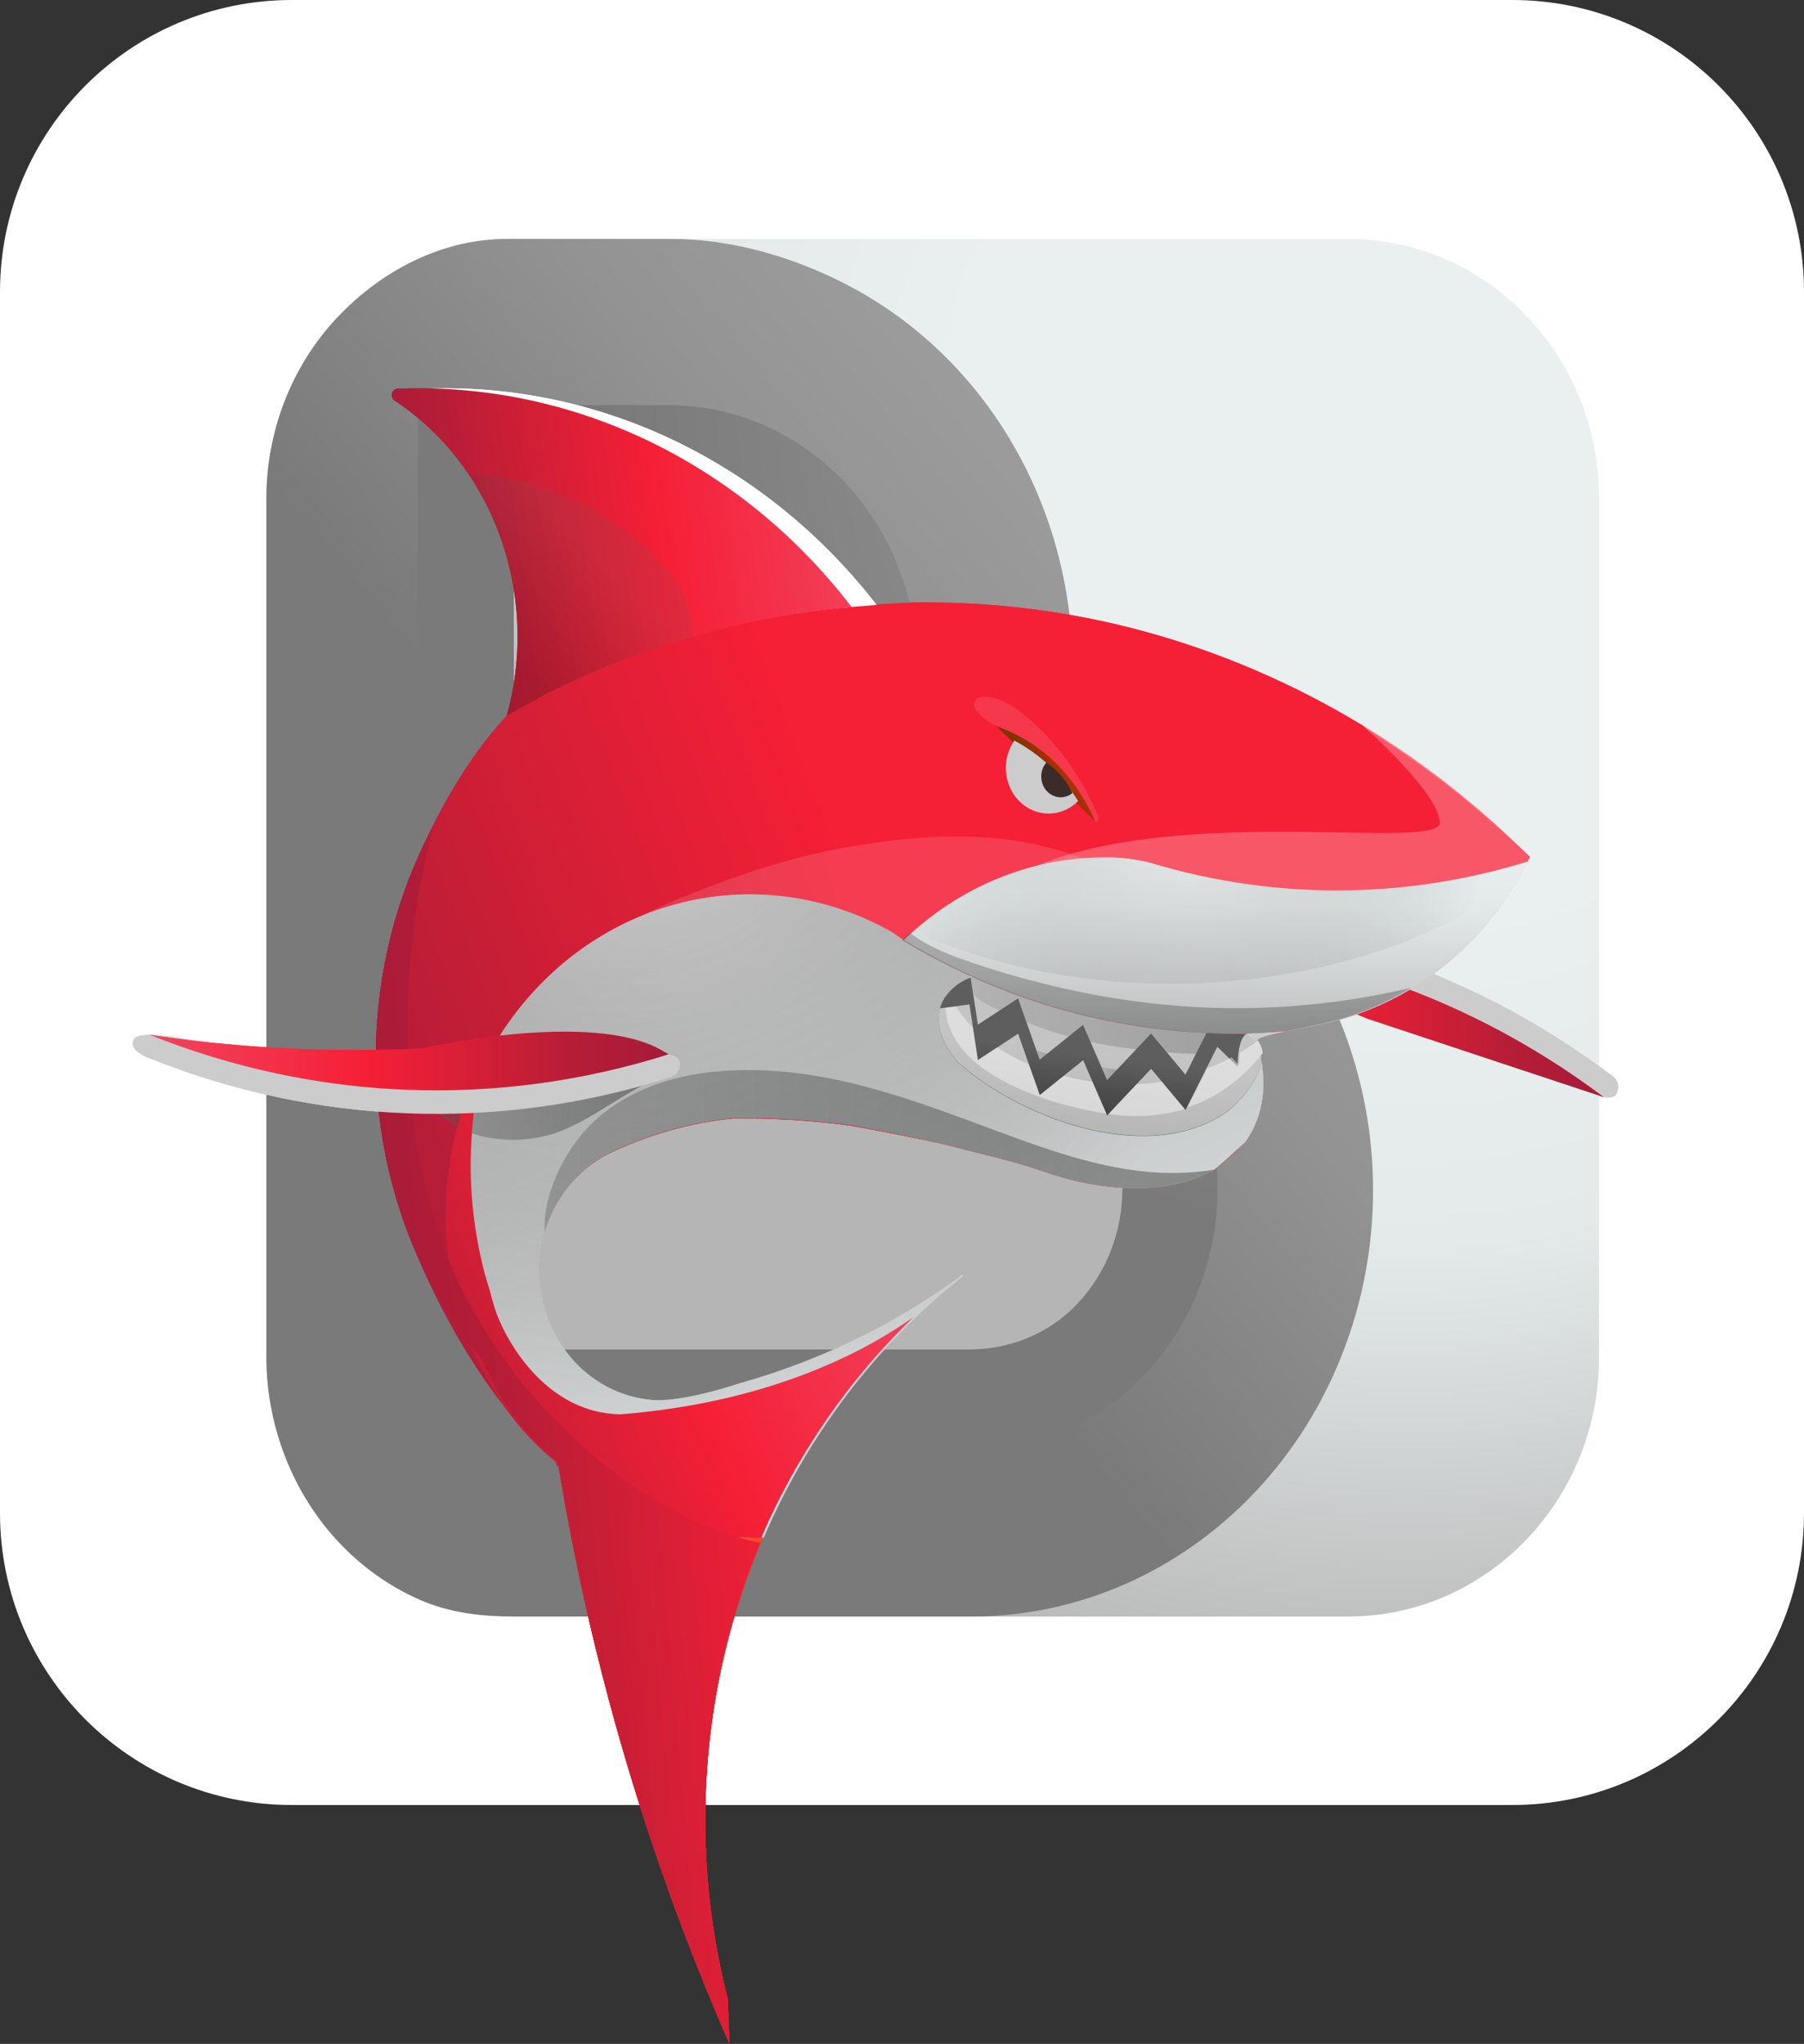 <svg width="68" height="77" viewBox="0 0 68 77" fill="none" xmlns="http://www.w3.org/2000/svg">
<rect x="0" y="0" width="68" height="77" fill="#333333" stroke="none"/>
<path d="M0 11C0 4.925 4.925 0 11 0H57C63.075 0 68 4.925 68 11V57C68 63.075 63.075 68 57 68H11C4.925 68 0 63.075 0 57V11Z" fill="white"/>
<path d="M50.808 9H19.509C14.28 9 10.041 13.38 10.041 18.782V51.118C10.041 56.52 14.28 60.9 19.509 60.9H50.808C56.037 60.9 60.276 56.52 60.276 51.118V18.782C60.276 13.38 56.037 9 50.808 9Z" fill="url(#paint0_radial_11_4594)"/>
<path d="M51.757 44.839C51.757 49.095 50.165 53.178 47.329 56.189C44.493 59.201 40.645 60.895 36.632 60.9H19.395C18.166 60.9 16.957 60.767 15.821 60.268C14.685 59.77 13.653 59.038 12.783 58.116C11.914 57.194 11.224 56.1 10.754 54.895C10.283 53.69 10.041 52.399 10.041 51.095V18.792C10.041 16.232 11.001 13.776 12.708 11.965C14.415 10.155 16.7 9 19.115 9C21.164 9 23.222 9 25.27 9C27.58 9.002 29.882 9.665 31.956 10.744C34.03 11.824 35.844 13.392 37.259 15.329C38.674 17.266 39.653 19.521 40.12 21.921C40.587 24.32 40.531 26.801 39.955 29.174C43.306 29.979 46.299 31.968 48.443 34.814C50.588 37.66 51.756 41.196 51.757 44.839Z" fill="url(#paint1_linear_11_4594)"/>
<path d="M36.524 34.903H26.723C29.046 34.501 31.14 33.191 32.589 31.232C34.038 29.274 34.735 26.811 34.541 24.334C34.347 21.858 33.277 19.549 31.544 17.868C29.81 16.187 27.54 15.257 25.187 15.264H25.17H15.738V50.586C15.738 51.116 15.837 51.641 16.029 52.13C16.221 52.62 16.503 53.065 16.858 53.44C17.213 53.814 17.634 54.111 18.098 54.314C18.562 54.517 19.059 54.621 19.561 54.621C25.2 54.621 30.842 54.621 36.481 54.621C38.963 54.621 41.398 53.628 43.154 51.774C44.909 49.921 45.895 47.407 45.895 44.786C45.895 42.165 44.909 39.651 43.154 37.797C41.398 35.944 39.007 34.903 36.524 34.903Z" fill="url(#paint2_radial_11_4594)"/>
<path d="M42.307 44.794C42.307 46.414 41.698 47.968 40.613 49.114C39.529 50.26 38.058 50.837 36.524 50.839H19.367V38.68H36.524C38.052 38.692 39.553 39.341 40.629 40.487C41.705 41.633 42.308 43.181 42.307 44.794Z" fill="url(#paint3_radial_11_4594)"/>
<path d="M25.209 19.045H19.367V31.286L25.166 31.267C26.701 31.273 28.175 30.634 29.264 29.492C30.353 28.35 30.967 26.798 30.972 25.177C30.977 23.556 30.373 22 29.291 20.85C28.209 19.7 26.739 19.051 25.204 19.046L25.209 19.045Z" fill="url(#paint4_radial_11_4594)"/>
<path d="M20.51 23.975C20.511 24.985 20.374 25.99 20.105 26.958C24.126 24.654 28.553 23.262 33.106 22.872C31.126 20.292 28.631 18.214 25.803 16.788C22.975 15.362 19.884 14.623 16.755 14.627C16.238 14.627 15.725 14.646 15.217 14.686C16.813 15.57 18.15 16.904 19.084 18.542C20.017 20.18 20.51 22.059 20.51 23.975Z" fill="white"/>
<path d="M57.1 31.737C52.697 27.523 47.313 24.642 41.509 23.393C40.531 23.183 39.538 23.019 38.529 22.903C38.015 22.843 37.496 22.796 36.973 22.761C36.286 22.716 35.594 22.694 34.896 22.694H34.498C33.658 22.732 32.857 22.773 32.074 22.834L32.025 22.755C27.529 23.162 23.159 24.544 19.184 26.817L19.163 26.896C19.117 27.061 19.068 27.224 19.015 27.384C17.477 29.018 16.257 30.959 15.425 33.096C14.594 35.233 14.167 37.524 14.169 39.837C14.169 40.237 14.181 40.634 14.206 41.027C14.294 42.443 14.544 43.841 14.948 45.193C15.08 45.632 15.227 46.063 15.39 46.486C16.051 48.211 16.965 49.813 18.099 51.232C18.764 52.749 19.769 54.069 21.027 55.075C21.223 56.284 21.444 57.484 21.688 58.677C22.676 63.522 24.054 68.267 25.805 72.861C26.336 74.258 26.9 75.637 27.498 77C27.472 76.466 27.451 75.93 27.434 75.394C27.434 75.37 27.434 75.347 27.434 75.323C26.157 70.355 26.317 65.092 27.893 60.222C29.469 55.352 32.389 51.101 36.27 48.025C34.259 49.507 32.065 50.685 29.749 51.524C29.108 51.758 28.457 51.967 27.795 52.151C27.795 52.151 26.104 52.736 24.837 52.77C23.803 52.751 22.805 52.361 22.005 51.664C21.205 50.967 20.649 50.003 20.428 48.928C20.206 47.853 20.331 46.73 20.783 45.74C21.235 44.751 21.988 43.952 22.919 43.474L22.979 43.445L23.057 43.407L23.142 43.367C24.562 42.706 26.074 42.29 27.618 42.137C27.759 42.137 27.902 42.137 28.043 42.137C28.397 42.137 28.76 42.137 29.115 42.156C30.112 42.192 31.094 42.275 32.061 42.407C32.937 42.561 35.36 43.025 36.133 43.248C36.766 43.425 38.104 43.706 39.259 44.106L39.834 44.294C42.16 44.998 44.347 44.9 45.811 44.029C46.187 43.72 46.552 43.391 46.907 43.051C47.022 42.898 47.124 42.733 47.212 42.561C47.705 41.594 47.732 40.441 47.373 39.247C47.362 39.21 47.373 39.195 47.373 39.195C47.524 38.973 48.919 38.818 49.474 38.648C51.21 38.339 52.855 37.603 54.278 36.498C55.7 35.394 56.861 33.951 57.667 32.284L57.1 31.737Z" fill="url(#paint5_linear_11_4594)"/>
<path opacity="0.13" d="M45.349 34.276C43.285 33.305 41.226 32.295 39.006 31.808C36.727 31.306 34.321 31.509 32.038 31.898C29.925 32.259 27.922 32.921 25.924 33.723C25.171 34.013 24.434 34.352 23.72 34.739C23.391 34.915 23.074 35.114 22.771 35.337V40.434H45.551V34.371L45.349 34.276Z" fill="white"/>
<path d="M20.814 54.894C20.884 54.954 20.955 55.02 21.027 55.071C21.223 56.28 21.444 57.481 21.688 58.673C22.677 63.518 24.054 68.263 25.805 72.858C26.336 74.254 26.9 75.633 27.498 76.996C27.472 76.462 27.451 75.927 27.434 75.39C27.434 75.366 27.434 75.343 27.434 75.32C26.554 71.891 26.352 68.306 26.843 64.79C27.334 61.275 28.505 57.907 30.284 54.899L20.814 54.894Z" fill="url(#paint6_linear_11_4594)"/>
<path d="M45.791 44.046C46.183 43.723 46.564 43.38 46.932 43.026C47.04 42.88 47.136 42.724 47.22 42.561C47.711 41.598 47.741 40.449 47.384 39.259V39.247L47.392 39.181C47.51 39.055 48.047 38.944 48.57 38.843C47.935 38.891 47.156 38.94 46.632 38.94C42.222 38.949 37.887 37.733 34.053 35.413L33.636 35.124C31.513 33.916 29.087 33.456 26.703 33.808C24.32 34.16 22.102 35.306 20.369 37.083C18.635 38.859 17.474 41.174 17.053 43.697C16.632 46.219 16.972 48.818 18.024 51.122C18.051 51.158 18.079 51.193 18.108 51.228C18.369 51.825 18.685 52.392 19.05 52.923C19.609 53.74 20.279 54.464 21.039 55.071L21.06 55.197C23.092 56.97 25.64 57.938 28.267 57.933C28.442 57.933 28.621 57.933 28.787 57.919C28.905 57.641 29.008 57.418 29.039 57.347C29.105 57.207 29.259 56.886 29.326 56.742C31.006 53.34 33.381 50.382 36.277 48.088L36.284 48.009C34.273 49.491 32.078 50.669 29.762 51.508C29.123 51.741 28.471 51.95 27.808 52.135C27.808 52.135 26.119 52.719 24.851 52.753C23.817 52.735 22.819 52.346 22.019 51.649C21.219 50.952 20.663 49.988 20.441 48.913C20.219 47.838 20.344 46.714 20.796 45.724C21.248 44.734 22.001 43.936 22.932 43.458L22.993 43.429L23.071 43.391L23.156 43.351C24.577 42.689 26.088 42.274 27.632 42.121H28.056C28.416 42.121 28.774 42.127 29.13 42.139C30.126 42.175 31.11 42.259 32.081 42.39C32.958 42.544 35.36 43.025 36.142 43.248L36.377 43.311C37.069 43.489 38.24 43.751 39.264 44.106L39.841 44.294C42.153 44.994 44.327 44.906 45.791 44.046Z" fill="url(#paint7_linear_11_4594)"/>
<path opacity="0.53" d="M45.791 44.046C46.183 43.723 46.564 43.38 46.932 43.026C47.04 42.88 47.136 42.724 47.22 42.561C47.711 41.598 47.741 40.449 47.384 39.259V39.247L47.392 39.181C47.51 39.055 48.047 38.944 48.57 38.843C47.935 38.891 47.156 38.94 46.632 38.94C42.222 38.949 37.887 37.733 34.053 35.413L33.636 35.124C31.513 33.916 29.087 33.456 26.703 33.808C24.32 34.16 22.102 35.306 20.369 37.083C18.635 38.859 17.474 41.174 17.053 43.697C16.632 46.219 16.972 48.818 18.024 51.122C18.051 51.158 18.079 51.193 18.108 51.228C18.369 51.825 18.685 52.392 19.05 52.923C19.609 53.74 20.279 54.464 21.039 55.071L21.06 55.197C23.092 56.97 25.64 57.938 28.267 57.933C28.442 57.933 28.621 57.933 28.787 57.919C28.905 57.641 29.008 57.418 29.039 57.347C29.105 57.207 29.259 56.886 29.326 56.742C31.006 53.34 33.381 50.382 36.277 48.088L36.284 48.009C34.273 49.491 32.078 50.669 29.762 51.508C29.123 51.741 28.471 51.95 27.808 52.135C27.808 52.135 26.119 52.719 24.851 52.753C23.817 52.735 22.819 52.346 22.019 51.649C21.219 50.952 20.663 49.988 20.441 48.913C20.219 47.838 20.344 46.714 20.796 45.724C21.248 44.734 22.001 43.936 22.932 43.458L22.993 43.429L23.071 43.391L23.156 43.351C24.577 42.689 26.088 42.274 27.632 42.121H28.056C28.416 42.121 28.774 42.127 29.13 42.139C30.126 42.175 31.11 42.259 32.081 42.39C32.958 42.544 35.36 43.025 36.142 43.248L36.377 43.311C37.069 43.489 38.24 43.751 39.264 44.106L39.841 44.294C42.153 44.994 44.327 44.906 45.791 44.046Z" fill="url(#paint8_radial_11_4594)"/>
<path d="M59.56 40.905C60.055 41.334 60.795 41.485 60.931 41.212C61.167 40.745 60.719 40.491 60.719 40.491C55.244 36.381 48.654 34.294 41.958 34.549C41.958 34.549 41.015 34.54 41.2 35.065C41.385 35.589 44.64 35.929 44.64 35.929C44.64 35.929 48.859 35.969 52.062 37.025C55.265 38.081 58.475 39.965 59.56 40.905Z" fill="#CCCCCC"/>
<path d="M60.453 41.33C54.977 37.219 48.386 35.132 41.689 35.388C44.473 35.941 47.213 36.721 49.885 37.722C50.45 37.933 51.01 38.153 51.565 38.383" fill="url(#paint9_linear_11_4594)"/>
<path d="M19.512 23.975C19.512 24.985 19.374 25.99 19.103 26.958C23.125 24.654 27.552 23.262 32.104 22.872C30.125 20.292 27.631 18.215 24.803 16.788C21.976 15.362 18.886 14.624 15.757 14.627C15.499 14.627 15.243 14.632 14.989 14.642C14.94 14.642 14.893 14.659 14.854 14.691C14.815 14.723 14.787 14.767 14.773 14.817C14.76 14.867 14.762 14.921 14.78 14.97C14.798 15.018 14.83 15.059 14.871 15.087C16.291 16.026 17.462 17.335 18.274 18.891C19.086 20.446 19.512 22.196 19.512 23.975Z" fill="url(#paint10_linear_11_4594)"/>
<path d="M36.641 36.808C37.407 37.151 38.19 37.456 38.99 37.722C41.443 38.532 43.997 38.942 46.565 38.94C46.697 38.94 46.847 38.94 47.006 38.931C48.22 39.779 47.087 41.167 46.347 41.816C43.493 43.93 38.701 42.292 36.146 40.06C36.146 40.06 34.866 38.773 35.61 37.584C35.867 37.215 36.228 36.942 36.641 36.808Z" fill="url(#paint11_linear_11_4594)"/>
<path opacity="0.63" d="M36.862 39.936L38.376 38.944L39.194 41.255L40.828 39.941L41.734 42.021L43.39 40.265L44.686 41.817L45.886 39.434L46.655 40.186C46.655 40.186 46.623 39.171 46.982 38.947C47.083 38.885 47.312 39.198 47.398 39.33C47.895 40.165 46.979 41.256 46.348 41.807C43.494 43.921 38.703 42.283 36.147 40.051C36.147 40.051 35.145 39.048 35.431 37.987L36.543 37.84L36.862 39.936Z" fill="white"/>
<g opacity="0.63">
<path d="M38.997 37.723C41.099 38.417 43.277 38.818 45.477 38.915L44.684 40.485L43.388 38.934L41.731 40.689L40.825 38.608L39.191 39.922L38.374 37.611L36.86 38.602L36.579 36.774C37.367 37.132 38.173 37.448 38.997 37.723Z" fill="white"/>
</g>
<path d="M41.277 30.931C40.926 30.091 40.415 29.34 39.775 28.725C39.134 28.109 38.38 27.644 37.56 27.359" fill="url(#paint12_linear_11_4594)"/>
<path opacity="0.25" d="M57.1 31.737C55.343 30.06 53.424 28.585 51.375 27.339C51.675 27.622 54.194 29.862 54.274 30.976C54.354 32.09 44.742 30.289 39.088 32.606C33.433 34.924 54.798 35.463 54.664 35.827C54.592 36.019 54.509 36.206 54.416 36.386C55.774 35.296 56.885 33.893 57.665 32.283L57.1 31.737Z" fill="white"/>
<path d="M39.078 37.723C37.337 37.147 35.658 36.372 34.073 35.413C36.149 33.408 38.852 32.298 41.656 32.3C41.746 32.3 41.837 32.3 41.927 32.3C42.505 32.32 43.079 32.415 43.635 32.584C44.313 32.784 45.001 32.951 45.7 33.086C49.658 33.869 53.734 33.651 57.599 32.45C56.784 34.074 55.63 35.478 54.225 36.552C52.821 37.627 51.203 38.344 49.497 38.648C49.28 38.713 48.937 38.773 48.589 38.843C47.954 38.891 47.175 38.94 46.651 38.94C44.084 38.943 41.53 38.533 39.078 37.723Z" fill="url(#paint13_linear_11_4594)"/>
<path opacity="0.51" d="M36.368 35.832C37.371 36.169 38.394 36.436 39.431 36.631C42.816 37.257 46.282 37.201 49.648 36.468C52.346 35.885 54.949 34.818 57.222 33.17C57.358 32.938 57.487 32.7 57.609 32.459C53.745 33.66 49.669 33.878 45.711 33.094C45.013 32.956 44.324 32.789 43.646 32.593C43.089 32.424 42.516 32.329 41.938 32.309C41.848 32.309 41.757 32.309 41.666 32.309C39.044 32.307 36.503 33.278 34.48 35.054C35.047 35.419 35.75 35.625 36.368 35.832Z" fill="url(#paint14_radial_11_4594)"/>
<path opacity="0.4" d="M45.399 37.955C43.329 37.859 41.273 37.551 39.259 37.036C38.287 36.794 37.325 36.511 36.377 36.176C35.643 35.916 34.916 35.627 34.293 35.134C34.192 35.225 34.09 35.318 33.991 35.413C37.825 37.733 42.161 38.948 46.571 38.94C47.095 38.94 47.874 38.891 48.51 38.843C48.863 38.777 49.2 38.718 49.417 38.648C50.744 38.414 52.021 37.928 53.187 37.213C50.632 37.816 48.014 38.065 45.399 37.955Z" fill="url(#paint15_linear_11_4594)"/>
<path opacity="0.36" d="M43.329 44.153C41.009 43.951 38.852 43.074 36.67 42.272C34.291 41.394 31.86 40.547 29.332 40.356C27.244 40.199 24.973 40.425 23.158 41.635C22.305 42.204 21.607 43.002 21.134 43.949C20.772 44.674 20.48 45.549 20.535 46.388C20.725 45.754 21.035 45.167 21.445 44.664C21.855 44.161 22.357 43.752 22.92 43.462L22.981 43.434L23.059 43.396L23.144 43.356C24.565 42.694 26.076 42.279 27.62 42.126H28.045C28.404 42.126 28.762 42.132 29.118 42.144C30.114 42.18 31.098 42.264 32.069 42.395C32.947 42.549 35.36 43.025 36.142 43.248L36.377 43.311C37.069 43.489 38.24 43.751 39.264 44.106L39.841 44.294C42.13 44.986 44.285 44.902 45.749 44.069C44.948 44.195 44.136 44.224 43.329 44.153Z" fill="url(#paint16_linear_11_4594)"/>
<path opacity="0.43" d="M40.096 40.53L39.194 41.255L38.777 40.086C38.363 39.914 37.965 39.704 37.586 39.459L36.859 39.936L36.672 38.719C36.431 38.478 36.217 38.209 36.033 37.917L35.634 37.969C35.73 39.264 36.722 40.128 37.74 40.682C38.931 41.33 40.326 41.737 41.645 41.944L41.698 41.951L41.179 40.757C40.831 40.701 40.465 40.627 40.096 40.53Z" fill="white"/>
<path opacity="0.43" d="M42.841 40.847L41.789 41.964C42.748 42.114 43.724 42.053 44.66 41.786L43.795 40.75C43.479 40.8 43.161 40.833 42.841 40.847Z" fill="white"/>
<g opacity="0.18">
<path d="M37.574 38.019L37.679 38.069L38.376 37.613L38.696 38.516C38.837 38.572 38.978 38.626 39.122 38.679C39.505 38.817 39.893 38.94 40.285 39.048L40.828 38.61L41.107 39.25C41.555 39.349 42.007 39.428 42.461 39.487L42.826 39.533L43.39 38.934L43.986 39.647C44.349 39.676 44.713 39.696 45.077 39.705L45.476 38.915C43.277 38.818 41.099 38.417 38.997 37.723C38.173 37.45 37.368 37.134 36.581 36.776L36.684 37.444C36.911 37.722 37.264 37.87 37.574 38.019Z" fill="url(#paint17_linear_11_4594)"/>
<path d="M42.056 40.292C41.876 40.266 41.702 40.236 41.522 40.204L41.734 40.693L42.105 40.298L42.056 40.292Z" fill="url(#paint18_linear_11_4594)"/>
<path d="M39.065 39.562L39.194 39.925L39.474 39.699C39.337 39.655 39.201 39.61 39.065 39.562Z" fill="url(#paint19_linear_11_4594)"/>
</g>
<path opacity="0.36" d="M24.746 40.14C24.255 39.96 23.735 39.764 23.342 39.407H16.309V41.705C17.402 43.042 19.597 43.193 21.07 42.636C22.068 42.26 22.955 41.601 23.89 41.073L25.195 40.327V40.287C25.044 40.237 24.895 40.19 24.746 40.14Z" fill="url(#paint20_linear_11_4594)"/>
<path opacity="0.15" d="M26.081 23.994C26.121 22.714 25.434 21.644 24.549 20.805C23.48 19.813 22.245 19.044 20.909 18.536C19.889 18.137 18.768 17.835 17.667 17.874C18.54 19.172 19.123 20.665 19.372 22.239C19.62 23.813 19.529 25.427 19.103 26.958C21.316 25.691 23.657 24.697 26.081 23.994Z" fill="url(#paint21_linear_11_4594)"/>
<path d="M31.892 51.103C29.205 52.385 26.327 53.044 23.398 53.282C20.51 53.246 18.988 50.364 18.651 49.291C18.576 49.051 18.51 48.813 18.453 48.579C18.322 48.185 18.213 47.784 18.126 47.377C17.799 45.918 17.68 44.416 17.773 42.919C17.83 41.996 17.939 41.076 18.101 40.166C17.269 41.852 16.822 43.721 16.794 45.624C16.767 47.527 17.16 49.41 17.941 51.122L18.025 51.228C18.287 51.824 18.602 52.392 18.968 52.923L19.035 53.017C19.239 53.307 19.458 53.587 19.69 53.853L19.697 53.862C19.771 53.946 19.846 54.03 19.923 54.113L19.954 54.143C20.023 54.218 20.094 54.291 20.167 54.364L20.232 54.426C20.294 54.486 20.357 54.552 20.42 54.607C20.459 54.645 20.5 54.68 20.538 54.716C20.576 54.752 20.631 54.801 20.679 54.841C20.769 54.919 20.861 54.995 20.953 55.069L20.974 55.194C23.006 56.967 25.553 57.935 28.181 57.931C28.355 57.931 28.529 57.931 28.702 57.917C28.82 57.638 28.922 57.415 28.953 57.345L28.974 57.298L29 57.246L29.007 57.231C29.039 57.163 29.075 57.085 29.112 57.01L29.241 56.739C30.564 54.058 32.322 51.648 34.434 49.62C33.625 50.185 32.775 50.68 31.892 51.103Z" fill="url(#paint22_linear_11_4594)"/>
<path d="M27.434 75.382C27.434 75.358 27.434 75.336 27.434 75.312C25.97 69.606 26.401 63.536 28.655 58.13C26.151 57.573 23.852 56.194 21.904 54.438C19.826 52.568 18.053 50.199 16.939 47.546C15.691 44.576 15.29 41.181 15.38 37.952C15.426 35.617 15.756 33.298 16.364 31.054C16.177 31.4 15.999 31.755 15.834 32.116C14.734 34.517 14.164 37.154 14.168 39.825C14.168 40.226 14.18 40.623 14.205 41.016C14.293 42.431 14.543 43.83 14.947 45.182C15.079 45.621 15.226 46.052 15.389 46.475C16.05 48.2 16.964 49.802 18.098 51.221C18.763 52.738 19.768 54.058 21.026 55.063C21.222 56.273 21.442 57.473 21.687 58.665C22.675 63.51 24.053 68.256 25.804 72.85C26.335 74.246 26.899 75.626 27.497 76.989C27.471 76.454 27.45 75.919 27.433 75.382H27.434Z" fill="url(#paint23_linear_11_4594)"/>
<path d="M24.227 39.819C24.824 39.58 25.571 39.694 25.618 39.992C25.699 40.515 25.201 40.604 25.201 40.604C18.779 42.641 11.907 42.382 5.637 39.867C5.637 39.867 4.745 39.557 5.072 39.122C5.4 38.687 8.592 39.471 8.592 39.471C8.592 39.471 12.598 40.864 15.959 40.952C19.32 41.039 22.916 40.341 24.227 39.819Z" fill="#CCCCCC"/>
<path d="M24.952 39.573C22.286 38.026 15.893 39.496 15.893 39.496C15.299 39.525 14.703 39.544 14.103 39.552C11.271 39.594 8.441 39.403 5.636 38.981C11.907 41.496 18.779 41.755 25.201 39.719L24.952 39.573Z" fill="url(#paint24_linear_11_4594)"/>
<path d="M40.638 30.177C40.345 30.474 39.957 30.642 39.553 30.649C39.148 30.656 38.755 30.501 38.453 30.214C38.151 29.928 37.961 29.531 37.921 29.102C37.88 28.673 37.993 28.244 38.236 27.9C39.212 28.419 40.041 29.205 40.638 30.177Z" fill="#CCCCCC"/>
<path d="M40.426 29.877C40.28 29.995 40.098 30.051 39.916 30.033C39.734 30.015 39.564 29.926 39.441 29.782C39.317 29.638 39.248 29.45 39.248 29.255C39.248 29.061 39.317 28.873 39.44 28.729C39.858 29.013 40.198 29.409 40.426 29.877Z" fill="#3B2B29"/>
<path opacity="0.43" d="M47.416 39.205C47.197 39.368 46.971 39.52 46.737 39.657C46.72 39.813 46.713 39.971 46.716 40.128L46.419 39.835C46.121 39.993 45.814 40.132 45.5 40.251L44.764 41.71C45.172 41.583 45.565 41.404 45.934 41.178C46.565 40.783 47.128 40.274 47.596 39.674C47.58 39.531 47.534 39.393 47.46 39.272C47.449 39.25 47.433 39.228 47.416 39.205Z" fill="white"/>
<path opacity="0.11" d="M41.405 30.759C41.169 30.211 40.893 29.684 40.581 29.182C40.127 28.463 39.585 27.812 38.97 27.245C38.426 26.743 37.646 26.13 36.878 26.275C36.561 26.499 36.682 26.884 37.563 27.359C39.377 27.992 40.509 29.287 41.28 30.931C41.286 30.951 41.293 30.971 41.301 30.991H41.32L41.397 30.916C41.397 30.859 41.401 30.811 41.405 30.759Z" fill="white"/>
<path d="M20.51 23.975C20.511 24.985 20.374 25.99 20.105 26.958C24.126 24.654 28.553 23.262 33.106 22.872C31.126 20.292 28.631 18.214 25.803 16.788C22.975 15.362 19.884 14.623 16.755 14.627C16.238 14.627 15.725 14.646 15.217 14.686C16.813 15.57 18.15 16.904 19.084 18.542C20.017 20.18 20.51 22.059 20.51 23.975Z" fill="white"/>
<path d="M41.509 23.393C40.531 23.183 39.538 23.019 38.529 22.903C37.339 22.764 36.124 22.694 34.896 22.694C33.959 22.694 33.024 22.794 32.089 22.868C27.458 23.239 23.087 24.671 19.112 26.944C17.574 28.577 16.257 30.959 15.425 33.096C14.594 35.233 14.167 37.524 14.169 39.837C14.169 40.237 14.181 40.634 14.206 41.027C14.294 42.443 14.544 43.841 14.948 45.193C15.08 45.632 15.227 46.063 15.39 46.486C16.514 49.419 18.6 53.134 21.027 55.075C21.223 56.284 21.444 57.484 21.688 58.677C22.676 63.522 24.054 68.267 25.805 72.861C26.336 74.258 26.9 75.637 27.498 77C27.472 76.466 27.451 75.86 27.434 75.323C27.434 75.299 27.434 75.347 27.434 75.323C26.157 70.355 26.317 65.092 27.893 60.222C29.469 55.352 32.389 51.101 36.27 48.025C34.259 49.507 32.065 50.685 29.749 51.524C29.108 51.758 28.457 51.967 27.795 52.151C27.795 52.151 26.104 52.736 24.837 52.77C23.803 52.751 22.805 52.361 22.005 51.664C21.205 50.967 20.649 50.003 20.428 48.928C20.206 47.853 20.331 46.73 20.783 45.74C21.235 44.751 21.988 43.952 22.919 43.474C24.404 42.761 25.99 42.299 27.618 42.137C27.759 42.137 27.902 42.137 28.043 42.137C28.397 42.137 28.76 42.137 29.115 42.156C30.112 42.192 31.094 42.275 32.061 42.407C32.937 42.561 35.36 43.025 36.133 43.248C36.766 43.425 38.104 43.706 39.259 44.106L39.834 44.294C42.16 44.998 44.347 44.9 45.811 44.029C46.33 43.601 46.896 43.182 47.212 42.561C47.705 41.594 47.732 40.441 47.373 39.247C47.362 39.21 47.373 39.195 47.373 39.195C47.524 38.973 48.919 38.818 49.474 38.648C51.21 38.339 52.855 37.603 54.278 36.498C55.7 35.394 56.861 33.951 57.667 32.284C53.094 27.872 47.628 24.71 41.509 23.393Z" fill="url(#paint25_linear_11_4594)"/>
<path opacity="0.13" d="M45.349 34.276C43.285 33.305 41.226 32.295 39.006 31.808C36.727 31.306 34.321 31.509 32.038 31.898C29.925 32.259 27.922 32.921 25.924 33.723C25.171 34.013 24.434 34.352 23.72 34.739C23.391 34.915 23.074 35.114 22.771 35.337V40.434H45.551V34.371L45.349 34.276Z" fill="white"/>
<path d="M20.814 54.894C20.884 54.954 20.955 55.02 21.027 55.071C21.223 56.28 21.444 57.481 21.688 58.673C22.677 63.518 24.054 68.263 25.805 72.858C26.336 74.254 26.9 75.633 27.498 76.996C27.472 76.462 27.451 75.927 27.434 75.39C27.434 75.366 27.434 75.343 27.434 75.32C26.554 71.891 26.352 68.306 26.843 64.79C27.334 61.275 28.505 57.907 30.284 54.899L20.814 54.894Z" fill="url(#paint26_linear_11_4594)"/>
<path d="M45.791 44.046C46.183 43.723 46.564 43.38 46.932 43.026C47.04 42.88 47.136 42.724 47.22 42.561C47.711 41.598 47.741 40.449 47.384 39.259V39.247L47.392 39.181C47.51 39.055 48.047 38.944 48.57 38.843C47.935 38.891 47.156 38.94 46.632 38.94C42.222 38.949 37.887 37.733 34.053 35.413L33.636 35.124C31.513 33.916 29.087 33.456 26.703 33.808C24.32 34.16 22.102 35.306 20.369 37.083C18.635 38.859 17.474 41.174 17.053 43.697C16.632 46.219 16.972 48.818 18.024 51.122C18.051 51.158 18.079 51.193 18.108 51.228C18.369 51.825 18.685 52.392 19.05 52.923C19.609 53.74 20.279 54.464 21.039 55.071L21.06 55.197C23.092 56.97 25.64 57.938 28.267 57.933C28.442 57.933 28.621 57.933 28.787 57.919C28.905 57.641 29.008 57.418 29.039 57.347C29.105 57.207 29.259 56.886 29.326 56.742C31.006 53.34 33.381 50.382 36.277 48.088L36.284 48.009C34.273 49.491 32.078 50.669 29.762 51.508C29.123 51.741 28.471 51.95 27.808 52.135C27.808 52.135 26.119 52.719 24.851 52.753C23.817 52.735 22.819 52.346 22.019 51.649C21.219 50.952 20.663 49.988 20.441 48.913C20.219 47.838 20.344 46.714 20.796 45.724C21.248 44.734 22.001 43.936 22.932 43.458L22.993 43.429L23.071 43.391L23.156 43.351C24.577 42.689 26.088 42.274 27.632 42.121H28.056C28.416 42.121 28.774 42.127 29.13 42.139C30.126 42.175 31.11 42.259 32.081 42.39C32.958 42.544 35.36 43.025 36.142 43.248L36.377 43.311C37.069 43.489 38.24 43.751 39.264 44.106L39.841 44.294C42.153 44.994 44.327 44.906 45.791 44.046Z" fill="url(#paint27_linear_11_4594)"/>
<path opacity="0.53" d="M45.791 44.046C46.183 43.723 46.564 43.38 46.932 43.026C47.04 42.88 47.136 42.724 47.22 42.561C47.711 41.598 47.741 40.449 47.384 39.259V39.247L47.392 39.181C47.51 39.055 48.047 38.944 48.57 38.843C47.935 38.891 47.156 38.94 46.632 38.94C42.222 38.949 37.887 37.733 34.053 35.413L33.636 35.124C31.513 33.916 29.087 33.456 26.703 33.808C24.32 34.16 22.102 35.306 20.369 37.083C18.635 38.859 17.474 41.174 17.053 43.697C16.632 46.219 16.972 48.818 18.024 51.122C18.051 51.158 18.079 51.193 18.108 51.228C18.369 51.825 18.685 52.392 19.05 52.923C19.609 53.74 20.279 54.464 21.039 55.071L21.06 55.197C23.092 56.97 25.64 57.938 28.267 57.933C28.442 57.933 28.621 57.933 28.787 57.919C28.905 57.641 29.008 57.418 29.039 57.347C29.105 57.207 29.259 56.886 29.326 56.742C31.006 53.34 33.381 50.382 36.277 48.088L36.284 48.009C34.273 49.491 32.078 50.669 29.762 51.508C29.123 51.741 28.471 51.95 27.808 52.135C27.808 52.135 26.119 52.719 24.851 52.753C23.817 52.735 22.819 52.346 22.019 51.649C21.219 50.952 20.663 49.988 20.441 48.913C20.219 47.838 20.344 46.714 20.796 45.724C21.248 44.734 22.001 43.936 22.932 43.458L22.993 43.429L23.071 43.391L23.156 43.351C24.577 42.689 26.088 42.274 27.632 42.121H28.056C28.416 42.121 28.774 42.127 29.13 42.139C30.126 42.175 31.11 42.259 32.081 42.39C32.958 42.544 35.36 43.025 36.142 43.248L36.377 43.311C37.069 43.489 38.24 43.751 39.264 44.106L39.841 44.294C42.153 44.994 44.327 44.906 45.791 44.046Z" fill="url(#paint28_radial_11_4594)"/>
<path d="M59.56 40.905C60.055 41.334 60.795 41.485 60.931 41.212C61.167 40.745 60.719 40.491 60.719 40.491C55.244 36.381 48.654 34.294 41.958 34.549C41.958 34.549 41.015 34.54 41.2 35.065C41.385 35.589 44.64 35.929 44.64 35.929C44.64 35.929 48.859 35.969 52.062 37.025C55.265 38.081 58.475 39.965 59.56 40.905Z" fill="#CCCCCC"/>
<path d="M60.453 41.33C54.977 37.219 48.386 35.132 41.689 35.388C44.473 35.941 47.213 36.721 49.885 37.722C50.45 37.933 51.01 38.153 51.565 38.383" fill="url(#paint29_linear_11_4594)"/>
<path d="M19.103 26.958C23.125 24.654 27.552 23.262 32.104 22.872C30.125 20.292 27.631 18.215 24.803 16.788C21.976 15.362 18.886 14.624 15.757 14.627C15.499 14.627 15.243 14.632 14.989 14.642C14.891 14.643 14.8 14.717 14.773 14.817C14.747 14.918 14.788 15.032 14.871 15.087C16.291 16.026 17.462 17.335 18.274 18.891C19.553 21.339 19.852 24.282 19.103 26.958Z" fill="url(#paint30_linear_11_4594)"/>
<path d="M36.641 36.808C37.407 37.151 38.19 37.456 38.99 37.722C41.443 38.532 43.997 38.942 46.565 38.94C46.697 38.94 46.847 38.94 47.006 38.931C48.22 39.779 47.087 41.167 46.347 41.816C43.493 43.93 38.701 42.292 36.146 40.06C36.146 40.06 34.866 38.773 35.61 37.584C35.867 37.215 36.228 36.942 36.641 36.808Z" fill="url(#paint31_linear_11_4594)"/>
<path opacity="0.63" d="M36.862 39.936L38.376 38.944L39.194 41.255L40.828 39.941L41.734 42.021L43.39 40.265L44.686 41.817L45.886 39.434L46.655 40.186C46.655 40.186 46.623 39.171 46.982 38.947C47.083 38.885 47.312 39.198 47.398 39.33C47.895 40.165 46.979 41.256 46.348 41.807C43.494 43.921 38.703 42.283 36.147 40.051C36.147 40.051 35.145 39.048 35.431 37.987L36.543 37.84L36.862 39.936Z" fill="white"/>
<g opacity="0.63">
<path d="M38.997 37.723C41.099 38.417 43.277 38.818 45.477 38.915L44.684 40.485L43.388 38.934L41.731 40.689L40.825 38.608L39.191 39.922L38.374 37.611L36.86 38.602L36.579 36.774C37.367 37.132 38.173 37.448 38.997 37.723Z" fill="white"/>
</g>
<path d="M41.277 30.931C40.926 30.091 40.415 29.34 39.775 28.725C39.134 28.109 38.38 27.644 37.56 27.359" fill="url(#paint32_linear_11_4594)"/>
<path opacity="0.25" d="M57.1 31.737C55.343 30.06 53.424 28.585 51.375 27.339C51.675 27.622 54.194 29.862 54.274 30.976C54.354 32.09 44.742 30.289 39.088 32.606C33.433 34.924 54.798 35.463 54.664 35.827C54.592 36.019 54.509 36.206 54.416 36.386C55.774 35.296 56.885 33.893 57.665 32.283L57.1 31.737Z" fill="white"/>
<path d="M39.078 37.723C37.337 37.147 35.658 36.372 34.073 35.413C36.149 33.408 38.852 32.298 41.656 32.3C41.746 32.3 41.837 32.3 41.927 32.3C42.505 32.32 43.079 32.415 43.635 32.584C44.313 32.784 45.001 32.951 45.7 33.086C49.658 33.869 53.734 33.651 57.599 32.45C56.784 34.074 55.63 35.478 54.225 36.552C52.821 37.627 51.203 38.344 49.497 38.648C49.28 38.713 48.937 38.773 48.589 38.843C47.954 38.891 47.175 38.94 46.651 38.94C44.084 38.943 41.53 38.533 39.078 37.723Z" fill="url(#paint33_linear_11_4594)"/>
<path opacity="0.51" d="M36.368 35.832C37.371 36.169 38.394 36.436 39.431 36.631C42.816 37.257 46.282 37.201 49.648 36.468C52.346 35.885 54.949 34.818 57.222 33.17C57.358 32.938 57.487 32.7 57.609 32.459C53.745 33.66 49.669 33.878 45.711 33.094C45.013 32.956 44.324 32.789 43.646 32.593C43.089 32.424 42.516 32.329 41.938 32.309C41.848 32.309 41.757 32.309 41.666 32.309C39.044 32.307 36.503 33.278 34.48 35.054C35.047 35.419 35.75 35.625 36.368 35.832Z" fill="url(#paint34_radial_11_4594)"/>
<path opacity="0.4" d="M45.399 37.955C43.329 37.859 41.273 37.551 39.259 37.036C38.287 36.794 37.325 36.511 36.377 36.176C35.643 35.916 34.916 35.627 34.293 35.134C34.192 35.225 34.09 35.318 33.991 35.413C37.825 37.733 42.161 38.948 46.571 38.94C47.095 38.94 47.874 38.891 48.51 38.843C48.863 38.777 49.2 38.718 49.417 38.648C50.744 38.414 52.021 37.928 53.187 37.213C50.632 37.816 48.014 38.065 45.399 37.955Z" fill="url(#paint35_linear_11_4594)"/>
<path opacity="0.36" d="M43.329 44.153C41.009 43.951 38.852 43.074 36.67 42.272C34.291 41.394 31.86 40.547 29.332 40.356C27.244 40.199 24.973 40.425 23.158 41.635C22.305 42.204 21.607 43.002 21.134 43.949C20.772 44.674 20.48 45.549 20.535 46.388C20.725 45.754 21.035 45.167 21.445 44.664C21.855 44.161 22.357 43.752 22.92 43.462L22.981 43.434L23.059 43.396L23.144 43.356C24.565 42.694 26.076 42.279 27.62 42.126H28.045C28.404 42.126 28.762 42.132 29.118 42.144C30.114 42.18 31.098 42.264 32.069 42.395C32.947 42.549 35.36 43.025 36.142 43.248L36.377 43.311C37.069 43.489 38.24 43.751 39.264 44.106L39.841 44.294C42.13 44.986 44.285 44.902 45.749 44.069C44.948 44.195 44.136 44.224 43.329 44.153Z" fill="url(#paint36_linear_11_4594)"/>
<path opacity="0.43" d="M40.096 40.53L39.194 41.255L38.777 40.086C38.363 39.914 37.965 39.704 37.586 39.459L36.859 39.936L36.672 38.719C36.431 38.478 36.217 38.209 36.033 37.917L35.634 37.969C35.73 39.264 36.722 40.128 37.74 40.682C38.931 41.33 40.326 41.737 41.645 41.944L41.698 41.951L41.179 40.757C40.831 40.701 40.465 40.627 40.096 40.53Z" fill="white"/>
<path opacity="0.43" d="M42.841 40.847L41.789 41.964C42.748 42.114 43.724 42.053 44.66 41.786L43.795 40.75C43.479 40.8 43.161 40.833 42.841 40.847Z" fill="white"/>
<g opacity="0.18">
<path d="M37.574 38.019L37.679 38.069L38.376 37.613L38.696 38.516C38.837 38.572 38.978 38.626 39.122 38.679C39.505 38.817 39.893 38.94 40.285 39.048L40.828 38.61L41.107 39.25C41.555 39.349 42.007 39.428 42.461 39.487L42.826 39.533L43.39 38.934L43.986 39.647C44.349 39.676 44.713 39.696 45.077 39.705L45.476 38.915C43.277 38.818 41.099 38.417 38.997 37.723C38.173 37.45 37.368 37.134 36.581 36.776L36.684 37.444C36.911 37.722 37.264 37.87 37.574 38.019Z" fill="url(#paint37_linear_11_4594)"/>
<path d="M42.056 40.292C41.876 40.266 41.702 40.236 41.522 40.204L41.734 40.693L42.105 40.298L42.056 40.292Z" fill="url(#paint38_linear_11_4594)"/>
<path d="M39.065 39.562L39.194 39.925L39.474 39.699C39.337 39.655 39.201 39.61 39.065 39.562Z" fill="url(#paint39_linear_11_4594)"/>
</g>
<path opacity="0.36" d="M24.746 40.14C24.255 39.96 23.735 39.764 23.342 39.407H16.309V41.705C17.402 43.042 19.597 43.193 21.07 42.636C22.068 42.26 22.955 41.601 23.89 41.073L25.195 40.327V40.287C25.044 40.237 24.895 40.19 24.746 40.14Z" fill="url(#paint40_linear_11_4594)"/>
<path opacity="0.15" d="M26.081 23.994C26.121 22.714 25.434 21.644 24.549 20.805C23.48 19.813 22.245 19.044 20.909 18.536C19.889 18.137 18.768 17.835 17.667 17.874C18.54 19.172 19.123 20.665 19.372 22.239C19.62 23.813 19.529 25.427 19.103 26.958C21.316 25.691 23.657 24.697 26.081 23.994Z" fill="url(#paint41_linear_11_4594)"/>
<path d="M31.892 51.103C29.205 52.385 26.327 53.044 23.398 53.282C20.51 53.246 18.988 50.364 18.651 49.291C18.576 49.051 18.51 48.813 18.453 48.579C18.322 48.185 18.213 47.784 18.126 47.377C17.799 45.918 17.68 44.416 17.773 42.919C17.83 41.996 17.939 41.076 18.101 40.166C17.269 41.852 16.822 43.721 16.794 45.624C16.767 47.527 17.16 49.41 17.941 51.122L18.025 51.228C18.287 51.824 18.602 52.392 18.968 52.923L19.035 53.017C19.239 53.307 19.458 53.587 19.69 53.853L19.697 53.862C19.771 53.946 19.846 54.03 19.923 54.113L19.954 54.143C20.023 54.218 20.094 54.291 20.167 54.364L20.232 54.426C20.294 54.486 20.357 54.552 20.42 54.607C20.459 54.645 20.5 54.68 20.538 54.716C20.576 54.752 20.631 54.801 20.679 54.841C20.769 54.919 20.861 54.995 20.953 55.069C22.985 56.842 25.553 57.935 28.181 57.931C28.355 57.931 28.525 57.944 28.698 57.931C28.816 57.652 28.922 57.415 28.953 57.345L28.974 57.298L29 57.246L29.007 57.231C29.039 57.163 29.075 57.085 29.112 57.01L29.241 56.739C30.564 54.058 32.322 51.648 34.434 49.62C33.625 50.185 32.775 50.68 31.892 51.103Z" fill="url(#paint42_linear_11_4594)"/>
<path d="M27.434 75.382C27.434 75.358 27.434 75.336 27.434 75.312C25.97 69.606 26.401 63.536 28.655 58.13C26.151 57.573 23.852 56.194 21.904 54.438C19.826 52.568 18.053 50.199 16.939 47.546C15.691 44.576 15.29 41.181 15.38 37.952C15.426 35.617 15.756 33.298 16.364 31.054C16.177 31.4 15.999 31.755 15.834 32.116C14.734 34.517 14.164 37.154 14.168 39.825C14.168 40.226 14.18 40.623 14.205 41.016C14.293 42.431 14.543 43.83 14.947 45.182C15.079 45.621 15.226 46.052 15.389 46.475C16.05 48.2 17.007 49.768 18.141 51.187C18.806 52.704 19.768 54.058 21.026 55.063C21.222 56.273 21.442 57.473 21.687 58.665C22.675 63.51 24.053 68.256 25.804 72.85C26.335 74.246 26.899 75.626 27.497 76.989C27.471 76.454 27.45 75.919 27.433 75.382H27.434Z" fill="url(#paint43_linear_11_4594)"/>
<path d="M24.227 39.819C24.824 39.58 25.571 39.694 25.618 39.992C25.699 40.515 25.201 40.604 25.201 40.604C18.779 42.641 11.907 42.382 5.637 39.867C5.637 39.867 4.745 39.557 5.072 39.122C5.4 38.687 8.592 39.471 8.592 39.471C8.592 39.471 12.598 40.864 15.959 40.952C19.32 41.039 22.916 40.341 24.227 39.819Z" fill="#CCCCCC"/>
<path d="M24.952 39.573C22.286 38.026 15.893 39.496 15.893 39.496C15.299 39.525 14.703 39.544 14.103 39.552C11.271 39.594 8.441 39.403 5.636 38.981C11.907 41.496 18.779 41.755 25.201 39.719L24.952 39.573Z" fill="url(#paint44_linear_11_4594)"/>
<path d="M40.638 30.177C40.345 30.474 39.957 30.642 39.553 30.649C39.148 30.656 38.755 30.501 38.453 30.214C38.151 29.928 37.961 29.531 37.921 29.102C37.88 28.673 37.993 28.244 38.236 27.9C39.212 28.419 40.041 29.205 40.638 30.177Z" fill="#CCCCCC"/>
<path d="M40.426 29.877C40.28 29.995 40.098 30.051 39.916 30.033C39.734 30.015 39.564 29.926 39.441 29.782C39.317 29.638 39.248 29.45 39.248 29.255C39.248 29.061 39.317 28.873 39.44 28.729C39.858 29.013 40.198 29.409 40.426 29.877Z" fill="#3B2B29"/>
<path opacity="0.43" d="M47.416 39.205C47.197 39.368 46.971 39.52 46.737 39.657C46.72 39.813 46.713 39.971 46.716 40.128L46.419 39.835C46.121 39.993 45.814 40.132 45.5 40.251L44.764 41.71C45.172 41.583 45.565 41.404 45.934 41.178C46.565 40.783 47.128 40.274 47.596 39.674C47.58 39.531 47.534 39.393 47.46 39.272C47.449 39.25 47.433 39.228 47.416 39.205Z" fill="white"/>
<path opacity="0.11" d="M41.405 30.759C41.169 30.211 40.893 29.684 40.581 29.182C40.127 28.463 39.585 27.812 38.97 27.245C38.426 26.743 37.646 26.13 36.878 26.275C36.561 26.499 36.682 26.884 37.563 27.359C39.377 27.992 40.509 29.287 41.28 30.931C41.286 30.951 41.293 30.971 41.301 30.991H41.32L41.397 30.916C41.397 30.859 41.401 30.811 41.405 30.759Z" fill="white"/>
<defs>
<radialGradient id="paint0_radial_11_4594" cx="0" cy="0" r="1" gradientUnits="userSpaceOnUse" gradientTransform="translate(52.899 17.073) scale(46.458 47.998)">
<stop offset="0.36" stop-color="#EAF0F0"/>
<stop offset="0.62" stop-color="#E4EAEA"/>
<stop offset="1" stop-color="#B5B5B5"/>
</radialGradient>
<linearGradient id="paint1_linear_11_4594" x1="44.277" y1="20.649" x2="14.758" y2="45.377" gradientUnits="userSpaceOnUse">
<stop stop-color="#9E9E9E"/>
<stop offset="0.26" stop-color="#939393"/>
<stop offset="0.64" stop-color="#7A7A7A"/>
<stop offset="1" stop-color="#7A7A7A"/>
</linearGradient>
<radialGradient id="paint2_radial_11_4594" cx="0" cy="0" r="1" gradientUnits="userSpaceOnUse" gradientTransform="translate(54.436 13.91) scale(49.412 52.171)">
<stop stop-color="#9E9E9E"/>
<stop offset="0.26" stop-color="#939393"/>
<stop offset="0.64" stop-color="#7A7A7A"/>
<stop offset="1" stop-color="#7A7A7A"/>
</radialGradient>
<radialGradient id="paint3_radial_11_4594" cx="0" cy="0" r="1" gradientUnits="userSpaceOnUse" gradientTransform="translate(17.626 -18.822) scale(45.349 47.88)">
<stop offset="0.36" stop-color="#EAF0F0"/>
<stop offset="0.62" stop-color="#E4EAEA"/>
<stop offset="1" stop-color="#B5B5B5"/>
</radialGradient>
<radialGradient id="paint4_radial_11_4594" cx="0" cy="0" r="1" gradientUnits="userSpaceOnUse" gradientTransform="translate(17.626 -18.823) scale(45.349 47.88)">
<stop offset="0.36" stop-color="#EAF0F0"/>
<stop offset="0.62" stop-color="#E4EAEA"/>
<stop offset="1" stop-color="#B5B5B5"/>
</radialGradient>
<linearGradient id="paint5_linear_11_4594" x1="55.178" y1="38.027" x2="11.069" y2="54.855" gradientUnits="userSpaceOnUse">
<stop offset="0.42" stop-color="#F51F36"/>
<stop offset="0.62" stop-color="#D51F36"/>
<stop offset="0.81" stop-color="#B71D37"/>
<stop offset="1" stop-color="#A51B38"/>
</linearGradient>
<linearGradient id="paint6_linear_11_4594" x1="22.178" y1="68.32" x2="41.247" y2="48.094" gradientUnits="userSpaceOnUse">
<stop offset="0.15" stop-color="#FF2715"/>
<stop offset="0.5" stop-color="#FF5428"/>
<stop offset="1" stop-color="#FF9C42"/>
</linearGradient>
<linearGradient id="paint7_linear_11_4594" x1="48.913" y1="84.8" x2="26.67" y2="34.79" gradientUnits="userSpaceOnUse">
<stop offset="0.19" stop-color="#EAF0F0"/>
<stop offset="0.46" stop-color="#E4EAEA"/>
<stop offset="1" stop-color="#B5B5B5"/>
</linearGradient>
<radialGradient id="paint8_radial_11_4594" cx="0" cy="0" r="1" gradientUnits="userSpaceOnUse" gradientTransform="translate(24.288 27.95) scale(23.87 25.412)">
<stop stop-color="white"/>
<stop offset="1" stop-color="#494949" stop-opacity="0"/>
</radialGradient>
<linearGradient id="paint9_linear_11_4594" x1="41.69" y1="38.348" x2="60.454" y2="38.348" gradientUnits="userSpaceOnUse">
<stop stop-color="#F2445E"/>
<stop offset="0.42" stop-color="#F51F36"/>
<stop offset="0.62" stop-color="#D51F36"/>
<stop offset="0.81" stop-color="#B71D37"/>
<stop offset="1" stop-color="#A51B38"/>
</linearGradient>
<linearGradient id="paint10_linear_11_4594" x1="32.753" y1="18.359" x2="13.834" y2="20.953" gradientUnits="userSpaceOnUse">
<stop stop-color="#F2445E"/>
<stop offset="0.42" stop-color="#F51F36"/>
<stop offset="0.62" stop-color="#D51F36"/>
<stop offset="0.81" stop-color="#B71D37"/>
<stop offset="1" stop-color="#A51B38"/>
</linearGradient>
<linearGradient id="paint11_linear_11_4594" x1="41.384" y1="39.761" x2="40.409" y2="47.142" gradientUnits="userSpaceOnUse">
<stop stop-color="#5E5E5E"/>
<stop offset="1"/>
</linearGradient>
<linearGradient id="paint12_linear_11_4594" x1="39.14" y1="29.337" x2="43.418" y2="26.741" gradientUnits="userSpaceOnUse">
<stop stop-color="#813301"/>
<stop offset="0.58" stop-color="#FF2715"/>
<stop offset="0.87" stop-color="#FF5428"/>
<stop offset="1" stop-color="#FF9C42"/>
</linearGradient>
<linearGradient id="paint13_linear_11_4594" x1="45.912" y1="28.707" x2="45.728" y2="40.145" gradientUnits="userSpaceOnUse">
<stop offset="0.19" stop-color="#EAF0F0"/>
<stop offset="0.46" stop-color="#E4EAEA"/>
<stop offset="1" stop-color="#B5B5B5"/>
</linearGradient>
<radialGradient id="paint14_radial_11_4594" cx="0" cy="0" r="1" gradientUnits="userSpaceOnUse" gradientTransform="translate(44.724 29.676) scale(11.637 12.388)">
<stop stop-color="white"/>
<stop offset="1" stop-color="#494949" stop-opacity="0"/>
</radialGradient>
<linearGradient id="paint15_linear_11_4594" x1="43.583" y1="36.077" x2="43.938" y2="45.203" gradientUnits="userSpaceOnUse">
<stop stop-color="#5E5E5E"/>
<stop offset="1"/>
</linearGradient>
<linearGradient id="paint16_linear_11_4594" x1="16.875" y1="43.341" x2="48.571" y2="43.341" gradientUnits="userSpaceOnUse">
<stop stop-color="#5E5E5E"/>
<stop offset="1"/>
</linearGradient>
<linearGradient id="paint17_linear_11_4594" x1="36.581" y1="38.24" x2="45.476" y2="38.24" gradientUnits="userSpaceOnUse">
<stop stop-color="#5E5E5E"/>
<stop offset="1"/>
</linearGradient>
<linearGradient id="paint18_linear_11_4594" x1="41.522" y1="40.448" x2="42.105" y2="40.448" gradientUnits="userSpaceOnUse">
<stop stop-color="#5E5E5E"/>
<stop offset="1"/>
</linearGradient>
<linearGradient id="paint19_linear_11_4594" x1="39.065" y1="39.743" x2="39.474" y2="39.743" gradientUnits="userSpaceOnUse">
<stop stop-color="#5E5E5E"/>
<stop offset="1"/>
</linearGradient>
<linearGradient id="paint20_linear_11_4594" x1="16.309" y1="41.169" x2="25.195" y2="41.169" gradientUnits="userSpaceOnUse">
<stop stop-color="#5E5E5E"/>
<stop offset="1"/>
</linearGradient>
<linearGradient id="paint21_linear_11_4594" x1="22.172" y1="20.619" x2="18.653" y2="23.924" gradientUnits="userSpaceOnUse">
<stop stop-color="#5E5E5E"/>
<stop offset="1"/>
</linearGradient>
<linearGradient id="paint22_linear_11_4594" x1="32.986" y1="43.903" x2="11.8" y2="53.931" gradientUnits="userSpaceOnUse">
<stop stop-color="#F2445E"/>
<stop offset="0.42" stop-color="#F51F36"/>
<stop offset="0.62" stop-color="#D51F36"/>
<stop offset="0.81" stop-color="#B71D37"/>
<stop offset="1" stop-color="#A51B38"/>
</linearGradient>
<linearGradient id="paint23_linear_11_4594" x1="40.489" y1="52.191" x2="14.3" y2="54.475" gradientUnits="userSpaceOnUse">
<stop stop-color="#F2445E"/>
<stop offset="0.42" stop-color="#F51F36"/>
<stop offset="0.62" stop-color="#D51F36"/>
<stop offset="0.81" stop-color="#B71D37"/>
<stop offset="1" stop-color="#A51B38"/>
</linearGradient>
<linearGradient id="paint24_linear_11_4594" x1="5.636" y1="39.971" x2="25.201" y2="39.971" gradientUnits="userSpaceOnUse">
<stop stop-color="#F2445E"/>
<stop offset="0.42" stop-color="#F51F36"/>
<stop offset="0.62" stop-color="#D51F36"/>
<stop offset="0.81" stop-color="#B71D37"/>
<stop offset="1" stop-color="#A51B38"/>
</linearGradient>
<linearGradient id="paint25_linear_11_4594" x1="55.178" y1="38.027" x2="11.069" y2="54.855" gradientUnits="userSpaceOnUse">
<stop offset="0.42" stop-color="#F51F36"/>
<stop offset="0.62" stop-color="#D51F36"/>
<stop offset="0.81" stop-color="#B71D37"/>
<stop offset="1" stop-color="#A51B38"/>
</linearGradient>
<linearGradient id="paint26_linear_11_4594" x1="22.178" y1="68.32" x2="41.247" y2="48.094" gradientUnits="userSpaceOnUse">
<stop offset="0.15" stop-color="#FF2715"/>
<stop offset="0.5" stop-color="#FF5428"/>
<stop offset="1" stop-color="#FF9C42"/>
</linearGradient>
<linearGradient id="paint27_linear_11_4594" x1="48.913" y1="84.8" x2="26.67" y2="34.79" gradientUnits="userSpaceOnUse">
<stop offset="0.19" stop-color="#EAF0F0"/>
<stop offset="0.46" stop-color="#E4EAEA"/>
<stop offset="1" stop-color="#B5B5B5"/>
</linearGradient>
<radialGradient id="paint28_radial_11_4594" cx="0" cy="0" r="1" gradientUnits="userSpaceOnUse" gradientTransform="translate(24.288 27.95) scale(23.87 25.412)">
<stop stop-color="white"/>
<stop offset="1" stop-color="#494949" stop-opacity="0"/>
</radialGradient>
<linearGradient id="paint29_linear_11_4594" x1="41.69" y1="38.348" x2="60.454" y2="38.348" gradientUnits="userSpaceOnUse">
<stop stop-color="#F2445E"/>
<stop offset="0.42" stop-color="#F51F36"/>
<stop offset="0.62" stop-color="#D51F36"/>
<stop offset="0.81" stop-color="#B71D37"/>
<stop offset="1" stop-color="#A51B38"/>
</linearGradient>
<linearGradient id="paint30_linear_11_4594" x1="32.753" y1="18.359" x2="13.834" y2="20.953" gradientUnits="userSpaceOnUse">
<stop stop-color="#F2445E"/>
<stop offset="0.42" stop-color="#F51F36"/>
<stop offset="0.62" stop-color="#D51F36"/>
<stop offset="0.81" stop-color="#B71D37"/>
<stop offset="1" stop-color="#A51B38"/>
</linearGradient>
<linearGradient id="paint31_linear_11_4594" x1="41.384" y1="39.761" x2="40.409" y2="47.142" gradientUnits="userSpaceOnUse">
<stop stop-color="#5E5E5E"/>
<stop offset="1"/>
</linearGradient>
<linearGradient id="paint32_linear_11_4594" x1="39.14" y1="29.337" x2="43.418" y2="26.741" gradientUnits="userSpaceOnUse">
<stop stop-color="#813301"/>
<stop offset="0.58" stop-color="#FF2715"/>
<stop offset="0.87" stop-color="#FF5428"/>
<stop offset="1" stop-color="#FF9C42"/>
</linearGradient>
<linearGradient id="paint33_linear_11_4594" x1="45.912" y1="28.707" x2="45.728" y2="40.145" gradientUnits="userSpaceOnUse">
<stop offset="0.19" stop-color="#EAF0F0"/>
<stop offset="0.46" stop-color="#E4EAEA"/>
<stop offset="1" stop-color="#B5B5B5"/>
</linearGradient>
<radialGradient id="paint34_radial_11_4594" cx="0" cy="0" r="1" gradientUnits="userSpaceOnUse" gradientTransform="translate(44.724 29.676) scale(11.637 12.388)">
<stop stop-color="white"/>
<stop offset="1" stop-color="#494949" stop-opacity="0"/>
</radialGradient>
<linearGradient id="paint35_linear_11_4594" x1="43.583" y1="36.077" x2="43.938" y2="45.203" gradientUnits="userSpaceOnUse">
<stop stop-color="#5E5E5E"/>
<stop offset="1"/>
</linearGradient>
<linearGradient id="paint36_linear_11_4594" x1="16.875" y1="43.341" x2="48.571" y2="43.341" gradientUnits="userSpaceOnUse">
<stop stop-color="#5E5E5E"/>
<stop offset="1"/>
</linearGradient>
<linearGradient id="paint37_linear_11_4594" x1="36.581" y1="38.24" x2="45.476" y2="38.24" gradientUnits="userSpaceOnUse">
<stop stop-color="#5E5E5E"/>
<stop offset="1"/>
</linearGradient>
<linearGradient id="paint38_linear_11_4594" x1="41.522" y1="40.448" x2="42.105" y2="40.448" gradientUnits="userSpaceOnUse">
<stop stop-color="#5E5E5E"/>
<stop offset="1"/>
</linearGradient>
<linearGradient id="paint39_linear_11_4594" x1="39.065" y1="39.743" x2="39.474" y2="39.743" gradientUnits="userSpaceOnUse">
<stop stop-color="#5E5E5E"/>
<stop offset="1"/>
</linearGradient>
<linearGradient id="paint40_linear_11_4594" x1="16.309" y1="41.169" x2="25.195" y2="41.169" gradientUnits="userSpaceOnUse">
<stop stop-color="#5E5E5E"/>
<stop offset="1"/>
</linearGradient>
<linearGradient id="paint41_linear_11_4594" x1="22.172" y1="20.619" x2="18.653" y2="23.924" gradientUnits="userSpaceOnUse">
<stop stop-color="#5E5E5E"/>
<stop offset="1"/>
</linearGradient>
<linearGradient id="paint42_linear_11_4594" x1="32.986" y1="43.903" x2="11.8" y2="53.931" gradientUnits="userSpaceOnUse">
<stop stop-color="#F2445E"/>
<stop offset="0.42" stop-color="#F51F36"/>
<stop offset="0.62" stop-color="#D51F36"/>
<stop offset="0.81" stop-color="#B71D37"/>
<stop offset="1" stop-color="#A51B38"/>
</linearGradient>
<linearGradient id="paint43_linear_11_4594" x1="40.489" y1="52.191" x2="14.3" y2="54.475" gradientUnits="userSpaceOnUse">
<stop stop-color="#F2445E"/>
<stop offset="0.42" stop-color="#F51F36"/>
<stop offset="0.62" stop-color="#D51F36"/>
<stop offset="0.81" stop-color="#B71D37"/>
<stop offset="1" stop-color="#A51B38"/>
</linearGradient>
<linearGradient id="paint44_linear_11_4594" x1="5.636" y1="39.971" x2="25.201" y2="39.971" gradientUnits="userSpaceOnUse">
<stop stop-color="#F2445E"/>
<stop offset="0.42" stop-color="#F51F36"/>
<stop offset="0.62" stop-color="#D51F36"/>
<stop offset="0.81" stop-color="#B71D37"/>
<stop offset="1" stop-color="#A51B38"/>
</linearGradient>
</defs>
</svg>
